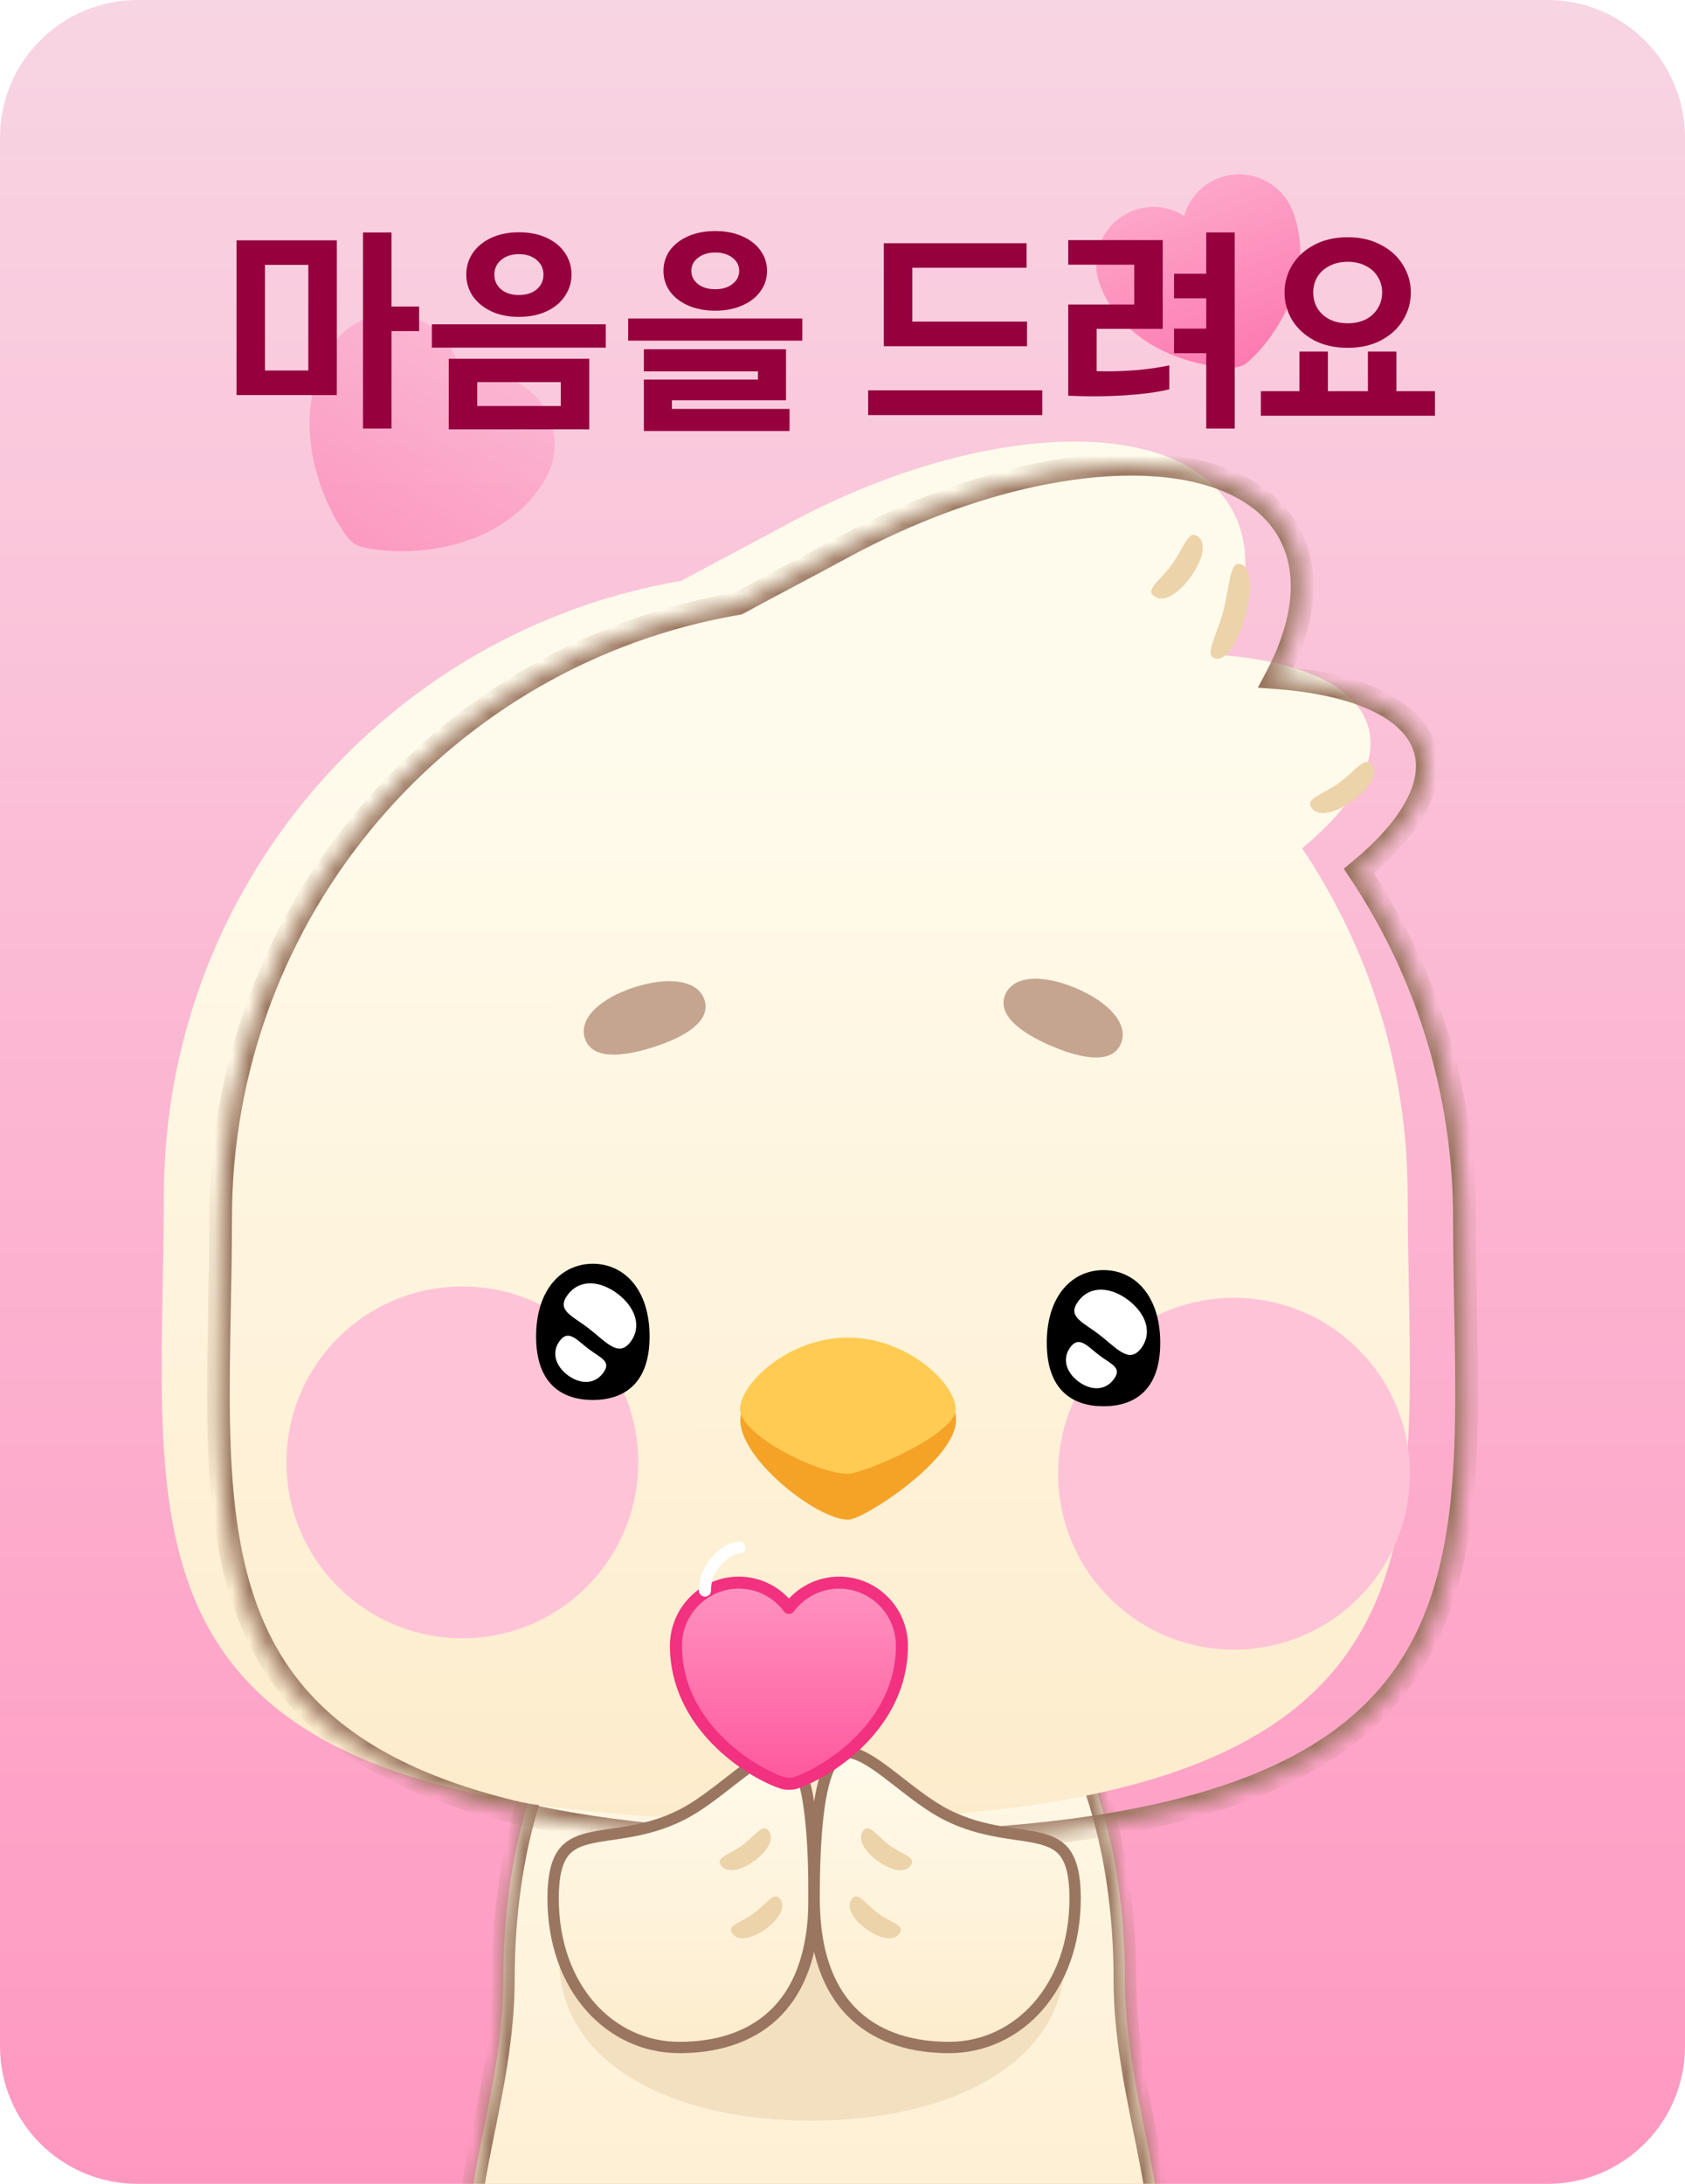 <svg width="98" height="127" viewBox="0 0 98 127" fill="none" xmlns="http://www.w3.org/2000/svg">
<g clip-path="url(#clip0_167_2535)">
<path d="M0 8C0 3.582 3.582 0 8 0H90C94.418 0 98 3.582 98 8V119C98 123.418 94.418 127 90 127H8C3.582 127 0 123.418 0 119V8Z" fill="url(#paint0_linear_167_2535)"/>
<mask id="path-2-inside-1_167_2535" fill="white">
<path d="M65.426 115.111C65.426 128.415 76.468 139.201 47.35 139.201C18.232 139.201 29.274 128.415 29.274 115.111C29.274 101.806 35.598 91.02 47.35 91.02C59.102 91.02 65.426 101.806 65.426 115.111Z"/>
</mask>
<path d="M65.426 115.111C65.426 128.415 76.468 139.201 47.35 139.201C18.232 139.201 29.274 128.415 29.274 115.111C29.274 101.806 35.598 91.02 47.35 91.02C59.102 91.02 65.426 101.806 65.426 115.111Z" fill="url(#paint1_linear_167_2535)"/>
<path d="M64.766 115.111C64.766 118.516 65.473 121.754 66.049 124.618C66.635 127.53 67.069 129.989 66.66 132.014C66.461 133.004 66.06 133.879 65.373 134.646C64.683 135.418 63.674 136.113 62.214 136.694C59.275 137.865 54.609 138.541 47.35 138.541V139.861C54.65 139.861 59.523 139.188 62.703 137.921C64.302 137.283 65.498 136.486 66.357 135.526C67.22 134.562 67.714 133.465 67.954 132.275C68.425 129.941 67.917 127.209 67.343 124.357C66.759 121.456 66.086 118.357 66.086 115.111H64.766ZM47.35 138.541C40.091 138.541 35.425 137.865 32.486 136.694C31.026 136.113 30.017 135.418 29.326 134.646C28.64 133.879 28.239 133.004 28.04 132.014C27.631 129.989 28.064 127.53 28.651 124.618C29.227 121.754 29.934 118.516 29.934 115.111H28.614C28.614 118.357 27.941 121.456 27.357 124.357C26.783 127.209 26.275 129.941 26.746 132.275C26.986 133.465 27.48 134.562 28.343 135.526C29.202 136.486 30.398 137.283 31.997 137.921C35.177 139.188 40.05 139.861 47.35 139.861V138.541ZM29.934 115.111C29.934 108.552 31.494 102.674 34.446 98.455C37.382 94.257 41.706 91.68 47.35 91.68V90.361C41.242 90.361 36.528 93.176 33.364 97.698C30.216 102.198 28.614 108.364 28.614 115.111H29.934ZM47.35 91.68C52.994 91.68 57.318 94.257 60.254 98.455C63.206 102.674 64.766 108.552 64.766 115.111H66.086C66.086 108.364 64.484 102.198 61.336 97.698C58.172 93.176 53.458 90.361 47.35 90.361V91.68Z" fill="#9A7660" mask="url(#path-2-inside-1_167_2535)"/>
<mask id="path-4-inside-2_167_2535" fill="white">
<path fill-rule="evenodd" clip-rule="evenodd" d="M46.031 33.437C44.967 34.001 43.929 34.551 42.932 35.097C25.844 37.994 12.829 52.916 12.829 70.888C12.829 72.668 12.795 74.419 12.762 76.13C12.426 93.694 12.168 107.188 49 107.188C85.833 107.188 85.575 93.694 85.238 76.13C85.205 74.419 85.172 72.668 85.172 70.888C85.172 63.395 82.909 56.431 79.032 50.649C81.981 48.224 83.474 45.724 82.884 43.614C82.207 41.194 78.928 39.758 74.212 39.409C75.866 36.29 76.24 33.322 74.983 31.006C71.912 25.349 60.276 25.729 48.992 31.854C47.99 32.398 47 32.923 46.032 33.437L46.031 33.437L46.031 33.437Z"/>
</mask>
<g filter="url(#filter0_i_167_2535)">
<path fill-rule="evenodd" clip-rule="evenodd" d="M46.031 33.437C44.967 34.001 43.929 34.551 42.932 35.097C25.844 37.994 12.829 52.916 12.829 70.888C12.829 72.668 12.795 74.419 12.762 76.13C12.426 93.694 12.168 107.188 49 107.188C85.833 107.188 85.575 93.694 85.238 76.13C85.205 74.419 85.172 72.668 85.172 70.888C85.172 63.395 82.909 56.431 79.032 50.649C81.981 48.224 83.474 45.724 82.884 43.614C82.207 41.194 78.928 39.758 74.212 39.409C75.866 36.29 76.24 33.322 74.983 31.006C71.912 25.349 60.276 25.729 48.992 31.854C47.99 32.398 47 32.923 46.032 33.437L46.031 33.437L46.031 33.437Z" fill="url(#paint2_linear_167_2535)"/>
</g>
<path d="M42.932 35.097L43.042 35.748L43.151 35.729L43.249 35.676L42.932 35.097ZM46.031 33.437L45.723 32.853L45.722 32.854L46.031 33.437ZM12.762 76.13L13.422 76.143L12.762 76.13ZM85.238 76.13L84.578 76.143V76.143L85.238 76.13ZM79.032 50.649L78.613 50.139L78.151 50.519L78.484 51.016L79.032 50.649ZM82.884 43.614L82.248 43.791L82.884 43.614ZM74.212 39.409L73.629 39.099L73.155 39.992L74.163 40.067L74.212 39.409ZM74.983 31.006L75.563 30.691V30.691L74.983 31.006ZM48.992 31.854L49.307 32.434V32.434L48.992 31.854ZM46.032 33.437L45.722 32.853L45.719 32.855L46.032 33.437ZM46.031 33.437L46.339 34.02L46.344 34.018L46.031 33.437ZM43.249 35.676C44.242 35.133 45.276 34.585 46.34 34.02L45.722 32.854C44.658 33.418 43.617 33.97 42.615 34.518L43.249 35.676ZM13.489 70.888C13.489 53.241 26.268 38.591 43.042 35.748L42.822 34.446C25.42 37.396 12.168 52.59 12.168 70.888H13.489ZM13.422 76.143C13.455 74.432 13.489 72.676 13.489 70.888H12.168C12.168 72.661 12.135 74.405 12.102 76.118L13.422 76.143ZM49 106.528C30.608 106.528 21.749 103.147 17.456 97.831C15.309 95.172 14.251 91.969 13.757 88.305C13.261 84.63 13.338 80.547 13.422 76.143L12.102 76.118C12.018 80.496 11.937 84.686 12.449 88.481C12.963 92.287 14.079 95.75 16.429 98.66C21.131 104.483 30.56 107.848 49 107.848V106.528ZM84.578 76.143C84.663 80.547 84.739 84.63 84.243 88.305C83.749 91.969 82.691 95.172 80.544 97.831C76.251 103.147 67.392 106.528 49 106.528V107.848C67.441 107.848 76.869 104.483 81.571 98.66C83.921 95.75 85.038 92.287 85.552 88.481C86.064 84.686 85.982 80.496 85.898 76.118L84.578 76.143ZM84.512 70.888C84.512 72.676 84.546 74.432 84.578 76.143L85.898 76.118C85.865 74.405 85.832 72.661 85.832 70.888H84.512ZM78.484 51.016C82.29 56.693 84.512 63.529 84.512 70.888H85.832C85.832 63.26 83.528 56.169 79.58 50.281L78.484 51.016ZM82.248 43.791C82.482 44.627 82.322 45.598 81.709 46.691C81.095 47.787 80.05 48.957 78.613 50.139L79.451 51.159C80.963 49.915 82.139 48.624 82.861 47.336C83.584 46.045 83.876 44.711 83.519 43.436L82.248 43.791ZM74.163 40.067C76.475 40.238 78.386 40.673 79.781 41.332C81.178 41.991 81.98 42.834 82.248 43.791L83.519 43.436C83.111 41.974 81.936 40.889 80.344 40.138C78.751 39.386 76.665 38.928 74.261 38.751L74.163 40.067ZM74.403 31.321C75.509 33.359 75.233 36.075 73.629 39.099L74.795 39.718C76.499 36.505 76.97 33.284 75.563 30.691L74.403 31.321ZM49.307 32.434C54.878 29.41 60.508 27.821 65.089 27.672C69.713 27.521 73.051 28.83 74.403 31.321L75.563 30.691C73.845 27.526 69.829 26.196 65.046 26.352C60.22 26.51 54.39 28.173 48.677 31.274L49.307 32.434ZM46.341 34.02C47.309 33.506 48.302 32.98 49.307 32.434L48.677 31.274C47.678 31.816 46.691 32.34 45.722 32.853L46.341 34.02ZM46.344 34.018L46.344 34.018L45.719 32.855L45.719 32.855L46.344 34.018ZM46.339 34.021L46.339 34.02L45.724 32.853L45.723 32.853L46.339 34.021Z" fill="#9A7660" mask="url(#path-4-inside-2_167_2535)"/>
<path d="M72.151 32.806C71.496 32.629 71.548 34.041 71.14 35.555C70.731 37.069 70.017 38.111 70.673 38.288C71.328 38.465 72.017 37.334 72.426 35.82C72.834 34.306 72.806 32.983 72.151 32.806Z" fill="#ECD3AA"/>
<path d="M69.663 31.188C69.113 30.79 68.851 31.865 68.153 32.83C67.455 33.794 66.585 34.282 67.135 34.68C67.685 35.078 68.552 34.514 69.25 33.55C69.948 32.585 70.212 31.586 69.663 31.188Z" fill="#ECD3AA"/>
<path d="M79.79 44.475C79.394 43.923 78.805 44.86 77.838 45.553C76.87 46.247 75.891 46.435 76.286 46.986C76.681 47.538 77.682 47.278 78.65 46.584C79.617 45.89 80.185 45.026 79.79 44.475Z" fill="#ECD3AA"/>
<circle cx="26.89" cy="85.043" r="10.23" fill="#FFC3D8"/>
<circle cx="71.77" cy="85.703" r="10.23" fill="#FFC3D8"/>
<path d="M37.78 77.723C37.78 80.457 36.303 81.413 34.48 81.413C32.658 81.413 31.18 80.457 31.18 77.723C31.18 74.989 32.658 73.493 34.48 73.493C36.303 73.493 37.78 74.989 37.78 77.723Z" fill="black"/>
<path d="M36.66 78.05C35.96 78.967 35.234 78.014 34.233 77.248C33.231 76.482 32.333 76.194 33.033 75.277C33.734 74.361 34.929 74.48 35.931 75.246C36.932 76.011 37.361 77.134 36.66 78.05Z" fill="white"/>
<path d="M32.559 77.969C33.073 77.283 33.567 77.948 34.261 78.468C34.955 78.989 35.585 79.167 35.071 79.853C34.556 80.539 33.713 80.492 33.019 79.972C32.325 79.452 32.044 78.655 32.559 77.969Z" fill="white"/>
<path d="M67.48 78.09C67.48 80.824 66.002 81.78 64.18 81.78C62.357 81.78 60.88 80.824 60.88 78.09C60.88 75.356 62.357 73.86 64.18 73.86C66.002 73.86 67.48 75.356 67.48 78.09Z" fill="black"/>
<path d="M66.36 78.417C65.659 79.334 64.934 78.381 63.932 77.615C62.931 76.849 62.032 76.561 62.733 75.645C63.434 74.728 64.629 74.847 65.63 75.613C66.632 76.379 67.061 77.501 66.36 78.417Z" fill="white"/>
<path d="M62.258 78.336C62.773 77.651 63.267 78.315 63.961 78.835C64.654 79.356 65.285 79.534 64.77 80.22C64.256 80.906 63.412 80.86 62.719 80.339C62.025 79.819 61.744 79.022 62.258 78.336Z" fill="white"/>
<path d="M65.189 60.7C64.695 61.86 63.017 61.624 61.161 60.833C59.305 60.042 57.973 58.995 58.467 57.835C58.962 56.675 60.737 56.681 62.593 57.472C64.449 58.263 65.683 59.539 65.189 60.7Z" fill="#C6A590"/>
<path d="M40.973 58.151C41.359 59.351 39.938 60.273 38.017 60.891C36.096 61.509 34.404 61.591 34.018 60.391C33.631 59.19 34.977 58.032 36.897 57.413C38.818 56.795 40.586 56.951 40.973 58.151Z" fill="#C6A590"/>
<path d="M55.6 82.605C55.6 84.883 50.225 88.379 49.33 88.379C47.538 88.379 43.06 84.883 43.06 82.605C43.06 80.326 45.867 78.48 49.33 78.48C52.793 78.48 55.6 80.326 55.6 82.605Z" fill="#F5A327"/>
<path d="M55.584 81.952C55.584 83.433 50.209 85.706 49.314 85.706C47.522 85.706 43.044 83.433 43.044 81.952C43.044 80.472 45.851 77.786 49.314 77.786C52.776 77.786 55.584 80.472 55.584 81.952Z" fill="#FFCB52"/>
<path d="M61.924 113.857C61.904 107.77 54.68 107.544 46.56 107.571C38.441 107.598 32.501 107.868 32.521 113.955C32.541 120.042 39.135 123.351 47.254 123.324C55.373 123.297 61.944 119.944 61.924 113.857Z" fill="#F3E0C1"/>
<path d="M39.659 105.531L39.659 105.531C38.577 106.082 37.542 106.343 36.61 106.51C36.25 106.574 35.901 106.626 35.574 106.674C35.481 106.687 35.389 106.701 35.299 106.714C34.891 106.775 34.524 106.836 34.192 106.92C33.532 107.087 33.052 107.334 32.723 107.81C32.385 108.298 32.169 109.078 32.169 110.392C32.169 115.616 35.494 119.07 39.509 119.07C41.575 119.07 43.526 118.536 44.958 117.21C46.386 115.89 47.349 113.737 47.349 110.392C47.349 106.785 47.098 104.572 46.675 103.3C46.465 102.665 46.224 102.303 45.986 102.112C45.763 101.931 45.514 101.878 45.211 101.928C44.893 101.98 44.523 102.146 44.099 102.407C43.677 102.666 43.226 103.003 42.746 103.375C42.626 103.468 42.504 103.563 42.381 103.66C41.53 104.324 40.6 105.051 39.659 105.531Z" fill="url(#paint3_linear_167_2535)" stroke="#9A7660" stroke-width="0.66"/>
<path d="M55.039 105.531L55.039 105.531C56.121 106.082 57.156 106.343 58.088 106.51C58.449 106.574 58.797 106.626 59.124 106.674C59.218 106.687 59.309 106.701 59.399 106.714C59.807 106.775 60.175 106.836 60.507 106.92C61.167 107.087 61.647 107.334 61.976 107.81C62.313 108.298 62.529 109.078 62.529 110.392C62.529 115.616 59.204 119.07 55.19 119.07C53.124 119.07 51.173 118.536 49.74 117.21C48.312 115.89 47.349 113.737 47.349 110.392C47.349 106.785 47.601 104.572 48.023 103.3C48.234 102.665 48.475 102.303 48.713 102.112C48.936 101.931 49.185 101.878 49.488 101.928C49.805 101.98 50.175 102.146 50.6 102.407C51.021 102.666 51.472 103.003 51.952 103.375C52.072 103.468 52.194 103.563 52.318 103.66C53.169 104.324 54.099 105.051 55.039 105.531Z" fill="url(#paint4_linear_167_2535)" stroke="#9A7660" stroke-width="0.66"/>
<path d="M44.71 106.474C44.361 105.994 43.917 106.768 43.152 107.324C42.387 107.879 41.59 108.006 41.939 108.486C42.287 108.967 43.099 108.779 43.864 108.223C44.629 107.668 45.059 106.954 44.71 106.474Z" fill="#ECD3AA"/>
<path d="M50.199 106.474C50.548 105.994 50.992 106.768 51.757 107.324C52.522 107.879 53.319 108.006 52.971 108.486C52.622 108.967 51.81 108.779 51.045 108.223C50.28 107.668 49.85 106.954 50.199 106.474Z" fill="#ECD3AA"/>
<path d="M45.371 110.435C45.022 109.955 44.578 110.729 43.813 111.284C43.047 111.84 42.251 111.967 42.599 112.447C42.948 112.928 43.759 112.74 44.525 112.184C45.29 111.629 45.719 110.915 45.371 110.435Z" fill="#ECD3AA"/>
<path d="M49.538 110.435C49.887 109.955 50.331 110.729 51.096 111.284C51.862 111.84 52.659 111.967 52.31 112.447C51.961 112.928 51.15 112.74 50.385 112.184C49.619 111.629 49.19 110.915 49.538 110.435Z" fill="#ECD3AA"/>
<g opacity="0.7">
<path d="M72.52 21.099C72.355 21.239 72.041 21.359 71.825 21.364C69.987 21.428 65.472 20.496 63.977 16.571C63.318 14.838 64.18 12.905 65.901 12.249C66.922 11.861 68.013 12.01 68.869 12.557C69.145 11.579 69.866 10.74 70.88 10.353C72.602 9.698 74.532 10.568 75.192 12.3C76.686 16.226 73.935 19.925 72.52 21.099Z" fill="url(#paint5_linear_167_2535)"/>
</g>
<g opacity="0.4">
<path d="M21.032 31.807C20.775 31.746 20.43 31.524 20.268 31.316C18.875 29.558 16.521 24.451 19.292 20.141C20.516 18.239 23.038 17.686 24.928 18.901C26.049 19.622 26.691 20.801 26.775 22.038C27.935 21.601 29.28 21.701 30.395 22.417C32.285 23.633 32.828 26.157 31.604 28.06C28.833 32.369 23.209 32.346 21.032 31.807Z" fill="url(#paint6_linear_167_2535)"/>
</g>
<path d="M22.768 19.256V24.92H21.112V13.52H22.768V17.828H24.376V19.256H22.768ZM19.588 13.976V22.976H13.756V13.976H19.588ZM17.932 15.404H15.412V21.548H17.932V15.404ZM30.18 18.428C29.572 18.428 29.035 18.32 28.572 18.104C28.108 17.88 27.747 17.584 27.491 17.216C27.244 16.84 27.119 16.424 27.119 15.968C27.119 15.512 27.244 15.096 27.491 14.72C27.747 14.344 28.108 14.048 28.572 13.832C29.035 13.616 29.572 13.508 30.18 13.508C30.796 13.508 31.335 13.616 31.799 13.832C32.264 14.048 32.62 14.344 32.867 14.72C33.115 15.096 33.239 15.512 33.239 15.968C33.239 16.424 33.111 16.84 32.855 17.216C32.608 17.592 32.252 17.888 31.788 18.104C31.323 18.32 30.788 18.428 30.18 18.428ZM30.18 17.156C30.604 17.156 30.948 17.048 31.212 16.832C31.476 16.608 31.608 16.32 31.608 15.968C31.608 15.624 31.476 15.34 31.212 15.116C30.948 14.892 30.604 14.78 30.18 14.78C29.756 14.78 29.412 14.892 29.148 15.116C28.884 15.34 28.752 15.624 28.752 15.968C28.752 16.32 28.884 16.608 29.148 16.832C29.412 17.048 29.756 17.156 30.18 17.156ZM35.231 18.86V20.216H25.116V18.86H35.231ZM34.272 20.864V24.968H26.099V20.864H34.272ZM32.615 22.22H27.756V23.612H32.615V22.22ZM41.599 18.068C41.015 18.068 40.491 17.968 40.027 17.768C39.571 17.568 39.215 17.292 38.959 16.94C38.711 16.588 38.587 16.192 38.587 15.752C38.587 15.312 38.711 14.916 38.959 14.564C39.215 14.212 39.571 13.936 40.027 13.736C40.491 13.536 41.015 13.436 41.599 13.436C42.183 13.436 42.703 13.536 43.159 13.736C43.623 13.936 43.979 14.212 44.227 14.564C44.483 14.916 44.611 15.312 44.611 15.752C44.611 16.192 44.483 16.588 44.227 16.94C43.979 17.292 43.623 17.568 43.159 17.768C42.703 17.968 42.183 18.068 41.599 18.068ZM41.599 16.82C42.007 16.82 42.339 16.72 42.595 16.52C42.859 16.32 42.991 16.064 42.991 15.752C42.991 15.44 42.859 15.184 42.595 14.984C42.339 14.784 42.007 14.684 41.599 14.684C41.191 14.684 40.855 14.788 40.591 14.996C40.335 15.196 40.207 15.448 40.207 15.752C40.207 16.056 40.335 16.312 40.591 16.52C40.855 16.72 41.191 16.82 41.599 16.82ZM46.663 18.524V19.808H36.535V18.524H46.663ZM45.919 23.78V25.064H37.447V22.076H44.083V21.596H37.447V20.312H45.715V23.276H39.079V23.78H45.919ZM59.731 18.704V20.132H51.403V14.144H59.707V15.572H53.059V18.704H59.731ZM60.619 22.7V24.14H50.491V22.7H60.619ZM71.811 13.52V24.92H70.155V20.54H68.283V19.112H70.155V17.348H68.283V15.92H70.155V13.52H71.811ZM62.127 17.708H65.967V15.392H62.127V13.964H67.623V19.124H63.783V21.584L64.335 21.596C64.967 21.596 65.603 21.568 66.243 21.512C66.891 21.448 67.479 21.36 68.007 21.248V22.64C67.503 22.768 66.855 22.868 66.063 22.94C65.279 23.012 64.447 23.048 63.567 23.048C63.087 23.048 62.607 23.036 62.127 23.012V17.708ZM78.382 20.228C77.646 20.228 76.998 20.084 76.438 19.796C75.886 19.5 75.458 19.108 75.154 18.62C74.858 18.124 74.71 17.588 74.71 17.012C74.71 16.436 74.858 15.904 75.154 15.416C75.458 14.92 75.886 14.528 76.438 14.24C76.998 13.944 77.646 13.796 78.382 13.796C79.118 13.796 79.762 13.944 80.314 14.24C80.874 14.528 81.302 14.92 81.598 15.416C81.902 15.904 82.054 16.436 82.054 17.012C82.054 17.588 81.902 18.124 81.598 18.62C81.302 19.108 80.874 19.5 80.314 19.796C79.762 20.084 79.118 20.228 78.382 20.228ZM78.382 18.8C78.782 18.8 79.134 18.724 79.438 18.572C79.742 18.412 79.974 18.196 80.134 17.924C80.302 17.652 80.386 17.348 80.386 17.012C80.386 16.676 80.302 16.372 80.134 16.1C79.974 15.828 79.742 15.616 79.438 15.464C79.134 15.304 78.782 15.224 78.382 15.224C77.982 15.224 77.63 15.304 77.326 15.464C77.022 15.616 76.786 15.828 76.618 16.1C76.458 16.372 76.378 16.676 76.378 17.012C76.378 17.348 76.458 17.652 76.618 17.924C76.786 18.196 77.022 18.412 77.326 18.572C77.63 18.724 77.982 18.8 78.382 18.8ZM83.458 22.748V24.176H73.33V22.748H75.574V20.444H77.23V22.748H79.558V20.444H81.214V22.748H83.458Z" fill="#95003D"/>
<g filter="url(#filter1_d_167_2535)">
<path d="M46.292 99.674C46.069 99.753 45.701 99.753 45.477 99.674C43.572 99.023 39.314 96.309 39.314 91.71C39.314 89.68 40.95 88.037 42.968 88.037C44.163 88.037 45.221 88.615 45.885 89.509C46.548 88.615 47.613 88.037 48.802 88.037C50.819 88.037 52.456 89.68 52.456 91.71C52.456 96.309 48.198 99.023 46.292 99.674Z" fill="url(#paint7_linear_167_2535)" stroke="#F23180" stroke-width="0.7" stroke-linecap="round" stroke-linejoin="round"/>
</g>
<path d="M43 90C42.333 90 41 91 41 92.5" stroke="white" stroke-width="0.7" stroke-linecap="round"/>
</g>
<defs>
<filter id="filter0_i_167_2535" x="9.4" y="25.68" width="75.9" height="81.508" filterUnits="userSpaceOnUse" color-interpolation-filters="sRGB">
<feFlood flood-opacity="0" result="BackgroundImageFix"/>
<feBlend mode="normal" in="SourceGraphic" in2="BackgroundImageFix" result="shape"/>
<feColorMatrix in="SourceAlpha" type="matrix" values="0 0 0 0 0 0 0 0 0 0 0 0 0 0 0 0 0 0 127 0" result="hardAlpha"/>
<feOffset dx="-3.3" dy="-1.32"/>
<feGaussianBlur stdDeviation="6.6"/>
<feComposite in2="hardAlpha" operator="arithmetic" k2="-1" k3="1"/>
<feColorMatrix type="matrix" values="0 0 0 0 0.925 0 0 0 0 0.827 0 0 0 0 0.667 0 0 0 1 0"/>
<feBlend mode="normal" in2="shape" result="effect1_innerShadow_167_2535"/>
</filter>
<filter id="filter1_d_167_2535" x="34.964" y="87.688" width="21.841" height="20.395" filterUnits="userSpaceOnUse" color-interpolation-filters="sRGB">
<feFlood flood-opacity="0" result="BackgroundImageFix"/>
<feColorMatrix in="SourceAlpha" type="matrix" values="0 0 0 0 0 0 0 0 0 0 0 0 0 0 0 0 0 0 127 0" result="hardAlpha"/>
<feOffset dy="4"/>
<feGaussianBlur stdDeviation="2"/>
<feComposite in2="hardAlpha" operator="out"/>
<feColorMatrix type="matrix" values="0 0 0 0 0 0 0 0 0 0 0 0 0 0 0 0 0 0 0.25 0"/>
<feBlend mode="normal" in2="BackgroundImageFix" result="effect1_dropShadow_167_2535"/>
<feBlend mode="normal" in="SourceGraphic" in2="effect1_dropShadow_167_2535" result="shape"/>
</filter>
<linearGradient id="paint0_linear_167_2535" x1="49" y1="0" x2="49" y2="127" gradientUnits="userSpaceOnUse">
<stop stop-color="#F8D5E3"/>
<stop offset="1" stop-color="#FF98C1"/>
</linearGradient>
<linearGradient id="paint1_linear_167_2535" x1="47.35" y1="91.02" x2="47.35" y2="139.201" gradientUnits="userSpaceOnUse">
<stop stop-color="#FFFBEC"/>
<stop offset="1" stop-color="#FDECCC"/>
</linearGradient>
<linearGradient id="paint2_linear_167_2535" x1="48.983" y1="45.15" x2="49" y2="107.188" gradientUnits="userSpaceOnUse">
<stop stop-color="#FFFBEC"/>
<stop offset="1" stop-color="#FDECCC"/>
</linearGradient>
<linearGradient id="paint3_linear_167_2535" x1="39.759" y1="101.58" x2="39.759" y2="119.4" gradientUnits="userSpaceOnUse">
<stop stop-color="#FFFBEC"/>
<stop offset="1" stop-color="#FDECCC"/>
</linearGradient>
<linearGradient id="paint4_linear_167_2535" x1="54.939" y1="101.58" x2="54.939" y2="119.4" gradientUnits="userSpaceOnUse">
<stop stop-color="#FFFBEC"/>
<stop offset="1" stop-color="#FDECCC"/>
</linearGradient>
<linearGradient id="paint5_linear_167_2535" x1="68.391" y1="11.301" x2="72.192" y2="21.282" gradientUnits="userSpaceOnUse">
<stop stop-color="#FF94C0"/>
<stop offset="1" stop-color="#FF579C"/>
</linearGradient>
<linearGradient id="paint6_linear_167_2535" x1="27.662" y1="20.659" x2="20.614" y2="31.617" gradientUnits="userSpaceOnUse">
<stop stop-color="#FF94C0"/>
<stop offset="1" stop-color="#FF579C"/>
</linearGradient>
<linearGradient id="paint7_linear_167_2535" x1="45.885" y1="88.037" x2="45.885" y2="99.733" gradientUnits="userSpaceOnUse">
<stop stop-color="#FF94C0"/>
<stop offset="1" stop-color="#FF579C"/>
</linearGradient>
<clipPath id="clip0_167_2535">
<path d="M0 8C0 3.582 3.582 0 8 0H90C94.418 0 98 3.582 98 8V119C98 123.418 94.418 127 90 127H8C3.582 127 0 123.418 0 119V8Z" fill="white"/>
</clipPath>
</defs>
</svg>
